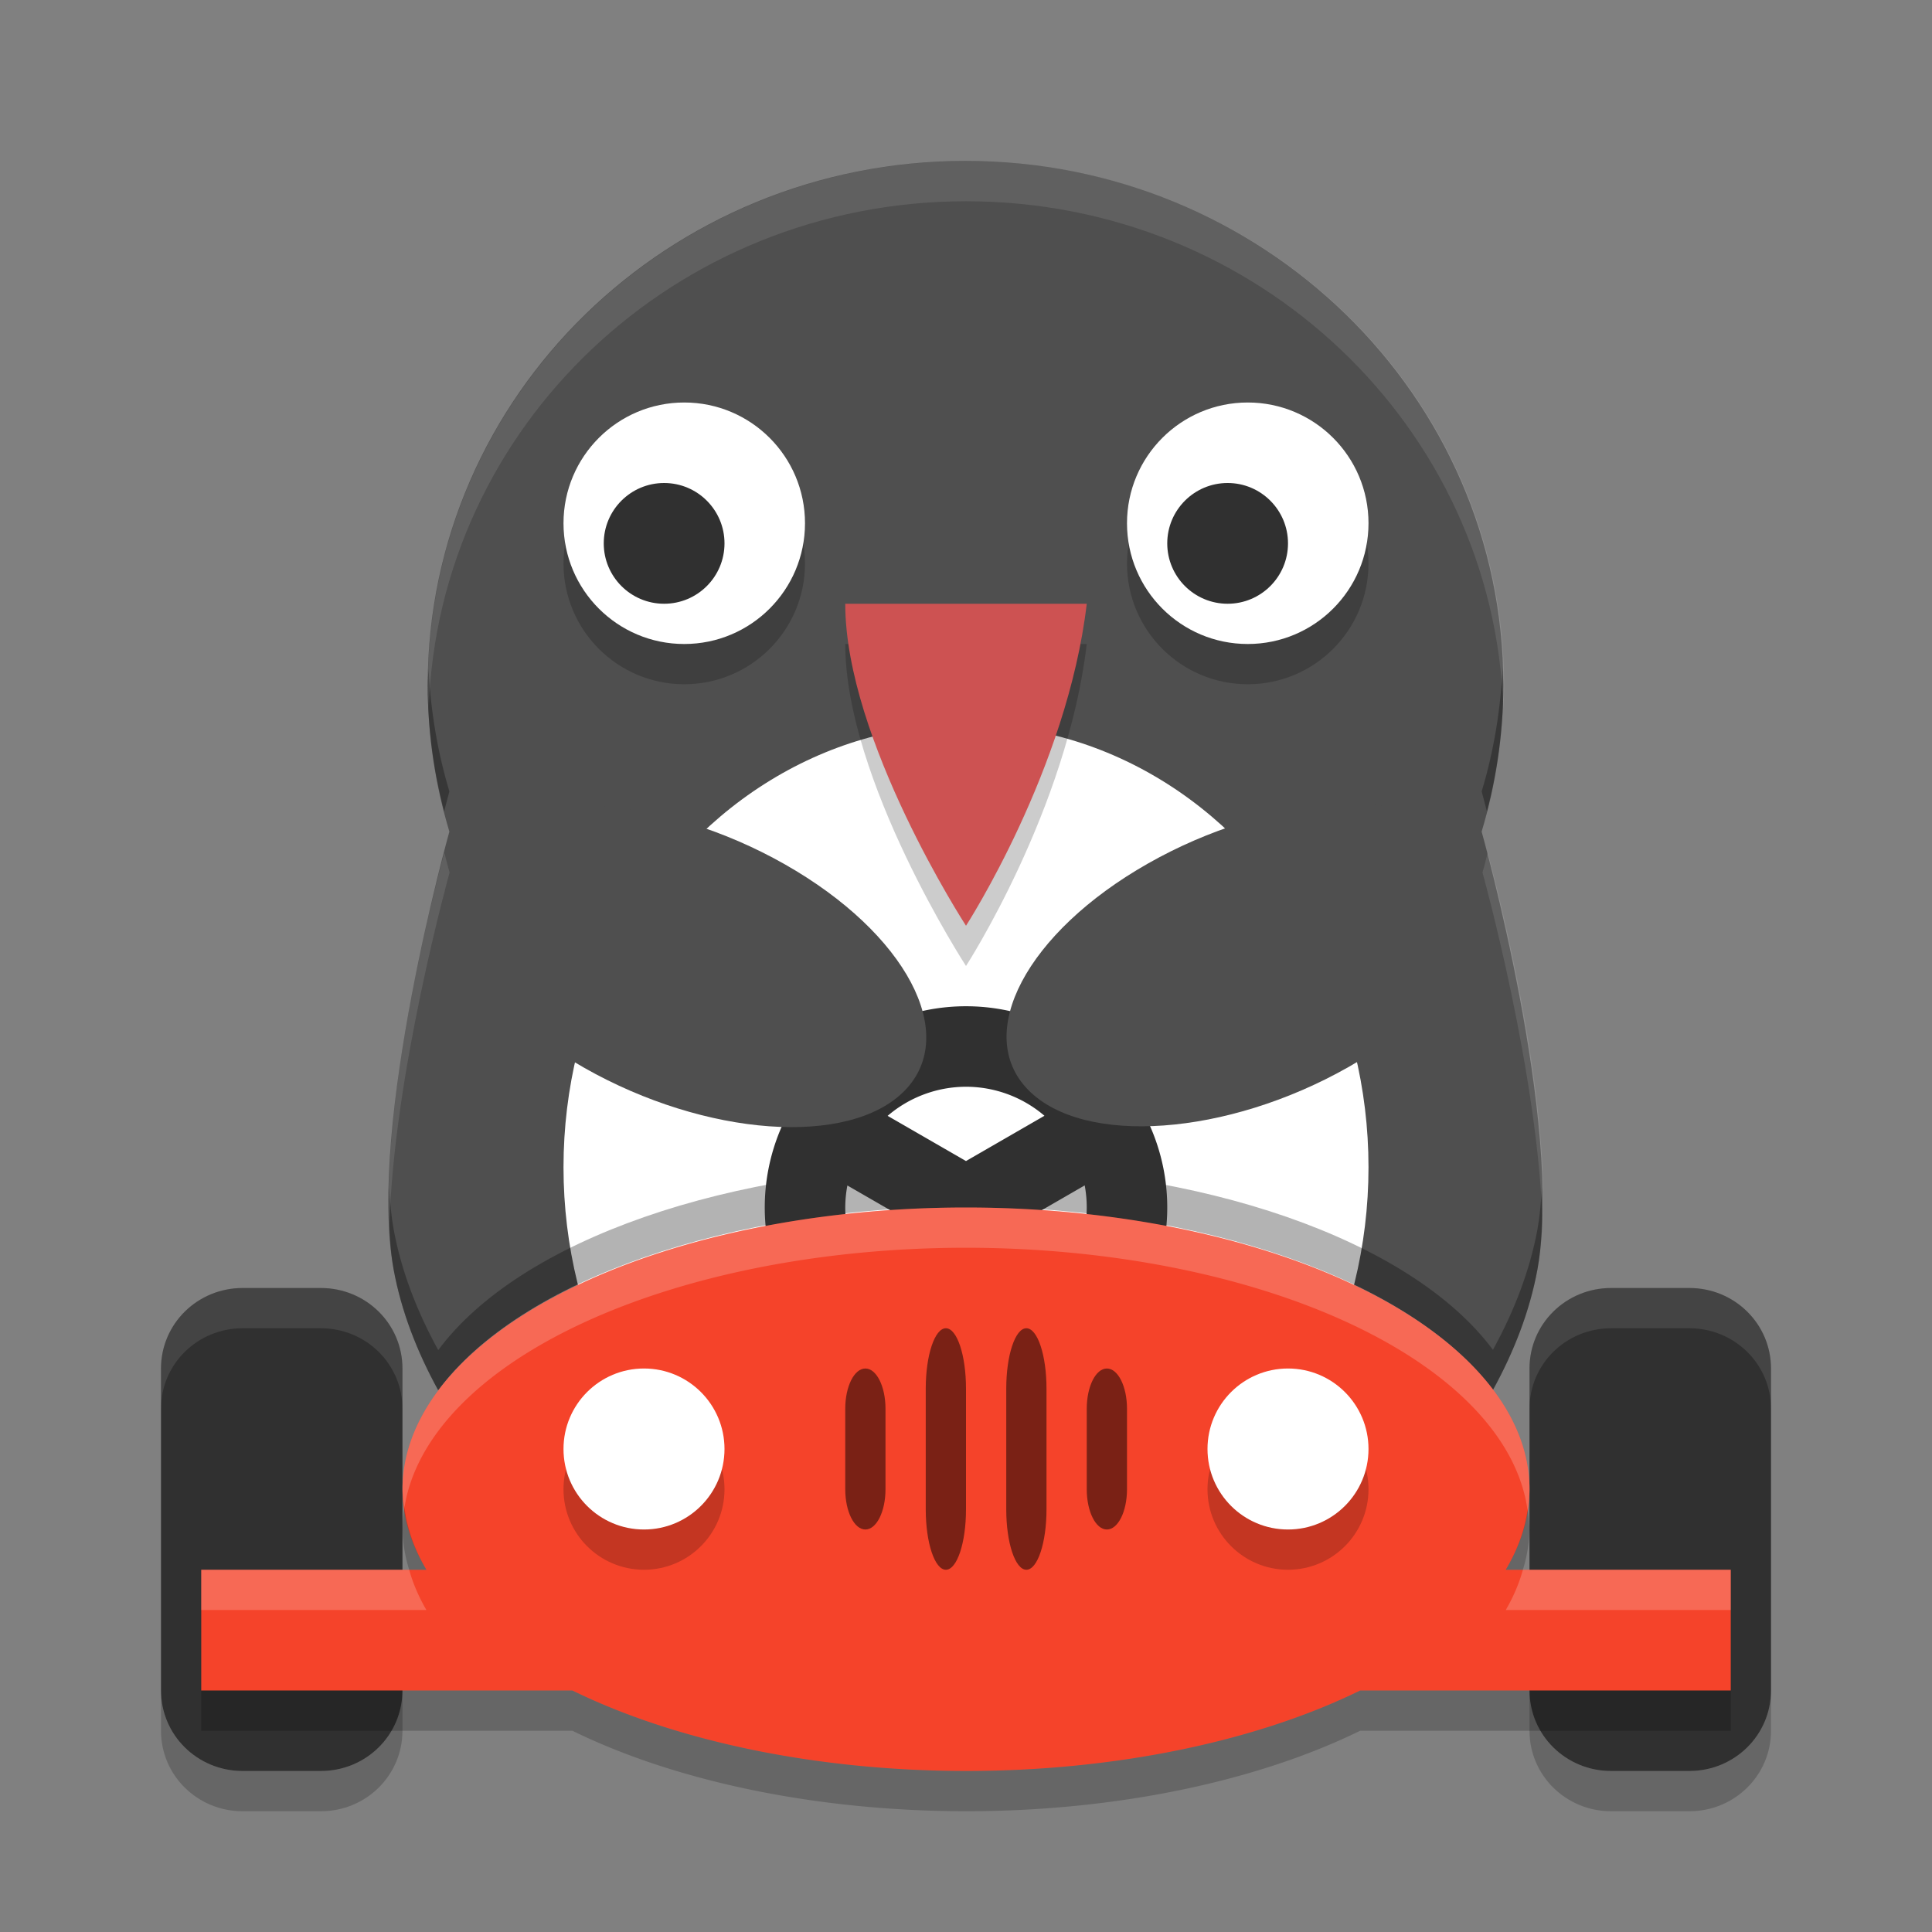 <?xml version="1.0" encoding="UTF-8" standalone="no"?>
<svg xmlns="http://www.w3.org/2000/svg" height="48" width="48" version="1">
 <rect width="100%" height="100%" fill="#808080" stroke="none"/>
 <path fill="#303030" d="m6.029 32c-1.124 0-2.029 0.892-2.029 2v8c0 1.108 0.905 2 2.029 2h1.941c1.124 0 2.029-0.892 2.029-2v-8c0-1.108-0.905-2-2.029-2h-1.941zm34 0c-1.124 0-2.029 0.892-2.029 2v8c0 1.108 0.905 2 2.029 2h1.941c1.125 0 2.03-0.892 2.03-2v-8c0-1.108-0.905-2-2.029-2h-1.941z"/>
 <path opacity=".2" d="m4 42v1c0 1.108 0.905 2 2.029 2h1.941c1.124 0 2.029-0.892 2.029-2v-1c0 1.108-0.905 2-2.029 2h-1.941c-1.124 0-2.029-0.892-2.029-2zm34 0v1c0 1.108 0.905 2 2.029 2h1.941c1.125 0 2.03-0.892 2.03-2v-1c0 1.108-0.905 2-2.029 2h-1.941c-1.125 0-2.03-0.892-2.03-2z"/>
 <g fill="#4f4f4f" transform="matrix(1.298,0,0,1.265,3.478,4)">
  <g>
   <path transform="matrix(.77 0 0 .79 -2.679 -3.162)" d="m24.002 4c-7.384 0-13.371 5.833-13.371 13.031 0 1.266 0.192 2.487 0.539 3.644 0 0-2.047 7.287-1.387 10.883 0.192 1.048 0.587 2.056 1.109 3.006 2.034-2.741 7.26-4.561 13.107-4.565 5.844 0.002 11.071 1.818 13.111 4.557 0.521-0.947 0.915-1.953 1.107-2.998 0.661-3.596-1.387-10.883-1.387-10.883 0.348-1.158 0.539-2.378 0.539-3.644 0.001-7.197-5.982-13.031-13.368-13.031z"/>
  </g>
 </g>
 <circle opacity=".2" cy="14" cx="17" r="3"/>
 <circle cy="13" cx="17" r="3" fill="#fff"/>
 <circle opacity=".2" cy="14" cx="31" r="3"/>
 <circle cy="13" cx="31" r="3" fill="#fff"/>
 <ellipse rx="10" ry="11" cy="29" cx="24" fill="#fff"/>
 <g transform="matrix(1.298,0,0,1.265,3.478,4)">
  <g>
   <path opacity=".3" d="m10.652 16.609c-0.005 0.141-0.021 0.279-0.021 0.422 0 1.088 0.149 2.139 0.408 3.148 0.04-0.15 0.131-0.504 0.131-0.504-0.293-0.98-0.468-2.007-0.518-3.066zm26.697 0c-0.049 1.06-0.223 2.087-0.518 3.066 0 0 0.091 0.354 0.131 0.502 0.26-1.009 0.408-2.059 0.408-3.147 0-0.142-0.017-0.281-0.021-0.422zm-13.349 12.391c-5.847 0.004-11.073 1.824-13.107 4.564-0.522-0.95-0.917-1.958-1.109-3.006-0.058-0.319-0.09-0.674-0.109-1.043-0.017 0.743 0.001 1.451 0.109 2.043 0.192 1.048 0.587 2.056 1.109 3.006 2.034-2.74 7.26-4.56 13.107-4.564 5.844 0.002 11.071 1.818 13.111 4.557 0.521-0.947 0.915-1.953 1.107-2.998 0.109-0.592 0.126-1.3 0.109-2.043-0.019 0.369-0.051 0.724-0.109 1.043-0.192 1.045-0.587 2.051-1.107 2.998-2.04-2.739-7.267-4.555-13.111-4.557z" transform="matrix(.77 0 0 .79 -2.679 -3.162)"/>
  </g>
 </g>
 <path opacity=".2" d="m21 16h6c-0.481 4.109-3 8-3 8s-3-4.618-3-8z"/>
 <g fill="#303030" transform="translate(-2,-1)">
  <circle cy="14.5" cx="18.5" r="1.5"/>
  <circle cy="14.5" cx="32.5" r="1.5"/>
 </g>
 <path fill="#cd5252" d="m21 15h6c-0.481 4.109-3 8-3 8s-3-4.618-3-8z"/>
 <path fill="#303030" d="m24 25a5 5 0 0 0 -5 5 5 5 0 0 0 5 5 5 5 0 0 0 5 -5 5 5 0 0 0 -5 -5zm0 2a3 3 0 0 1 1.949 0.721l-1.949 1.125-1.947-1.123a3 3 0 0 1 1.948 -0.723zm2.949 2.451a3 3 0 0 1 0.051 0.549 3 3 0 0 1 -2 2.826v-2.25l1.949-1.125zm-5.896 0.002 1.947 1.123v2.248a3 3 0 0 1 -2 -2.824 3 3 0 0 1 0.053 -0.547z"/>
 <path fill="#f5432a" d="m24 30a14 7 0 0 0 -14 7 14 7 0 0 0 0.594 2h-5.594v3h9.221a14 7 0 0 0 9.779 2 14 7 0 0 0 9.793 -2h9.207v-3h-5.59a14 7 0 0 0 0.59 -2 14 7 0 0 0 -14 -7z"/>
 <ellipse rx="3.55" transform="matrix(.702 -.712 .87 .494 0 0)" ry="6.277" cy="29.972" cx="-12.916" fill="#4f4f4f"/>
 <ellipse rx="3.55" transform="matrix(-.702 -.712 -.87 .494 0 0)" ry="6.277" cy="-5.428" cx="-37.449" fill="#4f4f4f"/>
 <ellipse opacity=".2" rx="2" ry="2" cy="37" cx="16"/>
 <ellipse rx="2" ry="2" cy="36" cx="16" fill="#fff"/>
 <ellipse opacity=".2" rx="2" ry="2" cy="37" cx="32"/>
 <ellipse rx="2" ry="2" cy="36" cx="32" fill="#fff"/>
 <path opacity=".5" d="m23.5 33c-0.277 0-0.5 0.669-0.5 1.5v3c0 0.831 0.223 1.5 0.5 1.5s0.5-0.669 0.5-1.5v-3c0-0.831-0.223-1.5-0.5-1.5zm-2 1c-0.277 0-0.5 0.446-0.5 1v2c0 0.554 0.223 1 0.5 1s0.5-0.446 0.5-1v-2c0-0.554-0.223-1-0.5-1z"/>
 <path opacity=".5" d="m25.5 33c0.277 0 0.5 0.669 0.5 1.5v3c0 0.831-0.223 1.5-0.5 1.5s-0.5-0.669-0.5-1.5v-3c0-0.831 0.223-1.5 0.5-1.5zm2 1c0.277 0 0.5 0.446 0.5 1v2c0 0.554-0.223 1-0.5 1s-0.5-0.446-0.5-1v-2c0-0.554 0.223-1 0.5-1z"/>
 <path opacity=".1" d="m24.002 4c-7.384 0-13.371 5.833-13.371 13.031 0 0.194 0.013 0.386 0.021 0.578 0.231-7.001 6.112-12.609 13.35-12.609 7.24 0 13.117 5.609 13.348 12.609 0.009-0.192 0.021-0.384 0.021-0.578 0.001-7.197-5.982-13.031-13.368-13.031zm12.961 17.178c-0.043 0.166-0.082 0.334-0.131 0.498 0 0 1.411 5.069 1.496 8.84 0.176-3.358-1.061-8.201-1.365-9.338zm-25.924 0.002c-0.305 1.14-1.541 5.98-1.365 9.336 0.085-3.771 1.496-8.84 1.496-8.84-0.049-0.163-0.088-0.33-0.131-0.496z" fill="#fff"/>
 <path opacity=".2" fill="#fff" d="m24 30a14 7 0 0 0 -14 7 14 7 0 0 0 0.049 0.451 14 7 0 0 1 13.951 -6.451 14 7 0 0 1 13.951 6.518 14 7 0 0 0 0.049 -0.518 14 7 0 0 0 -14 -7zm-19 9v1h5.594a14 7 0 0 1 -0.428 -1h-5.166zm32.836 0a14 7 0 0 1 -0.426 1h5.59v-1h-5.164z"/>
 <path opacity=".2" d="m10.049 37.451a14 7 0 0 0 -0.049 0.549 14 7 0 0 0 0.166 1h0.428a14 7 0 0 1 -0.545 -1.549zm27.902 0.066a14 7 0 0 1 -0.541 1.483h0.426a14 7 0 0 0 0.164 -1 14 7 0 0 0 -0.049 -0.482zm-32.951 4.483v1h9.221a14 7 0 0 0 9.779 2 14 7 0 0 0 9.793 -2h9.207v-1h-9.207a14 7 0 0 1 -9.793 2 14 7 0 0 1 -9.779 -2h-9.221z"/>
 <path opacity=".1" fill="#fff" d="m6.029 32c-1.124 0-2.029 0.892-2.029 2v1c0-1.108 0.905-2 2.029-2h1.941c1.124 0 2.029 0.892 2.029 2v-1c0-1.108-0.905-2-2.029-2h-1.941zm34 0c-1.124 0-2.029 0.892-2.029 2v1c0-1.108 0.905-2 2.029-2h1.941c1.125 0 2.03 0.892 2.03 2v-1c0-1.108-0.905-2-2.029-2h-1.941z"/>
</svg>
